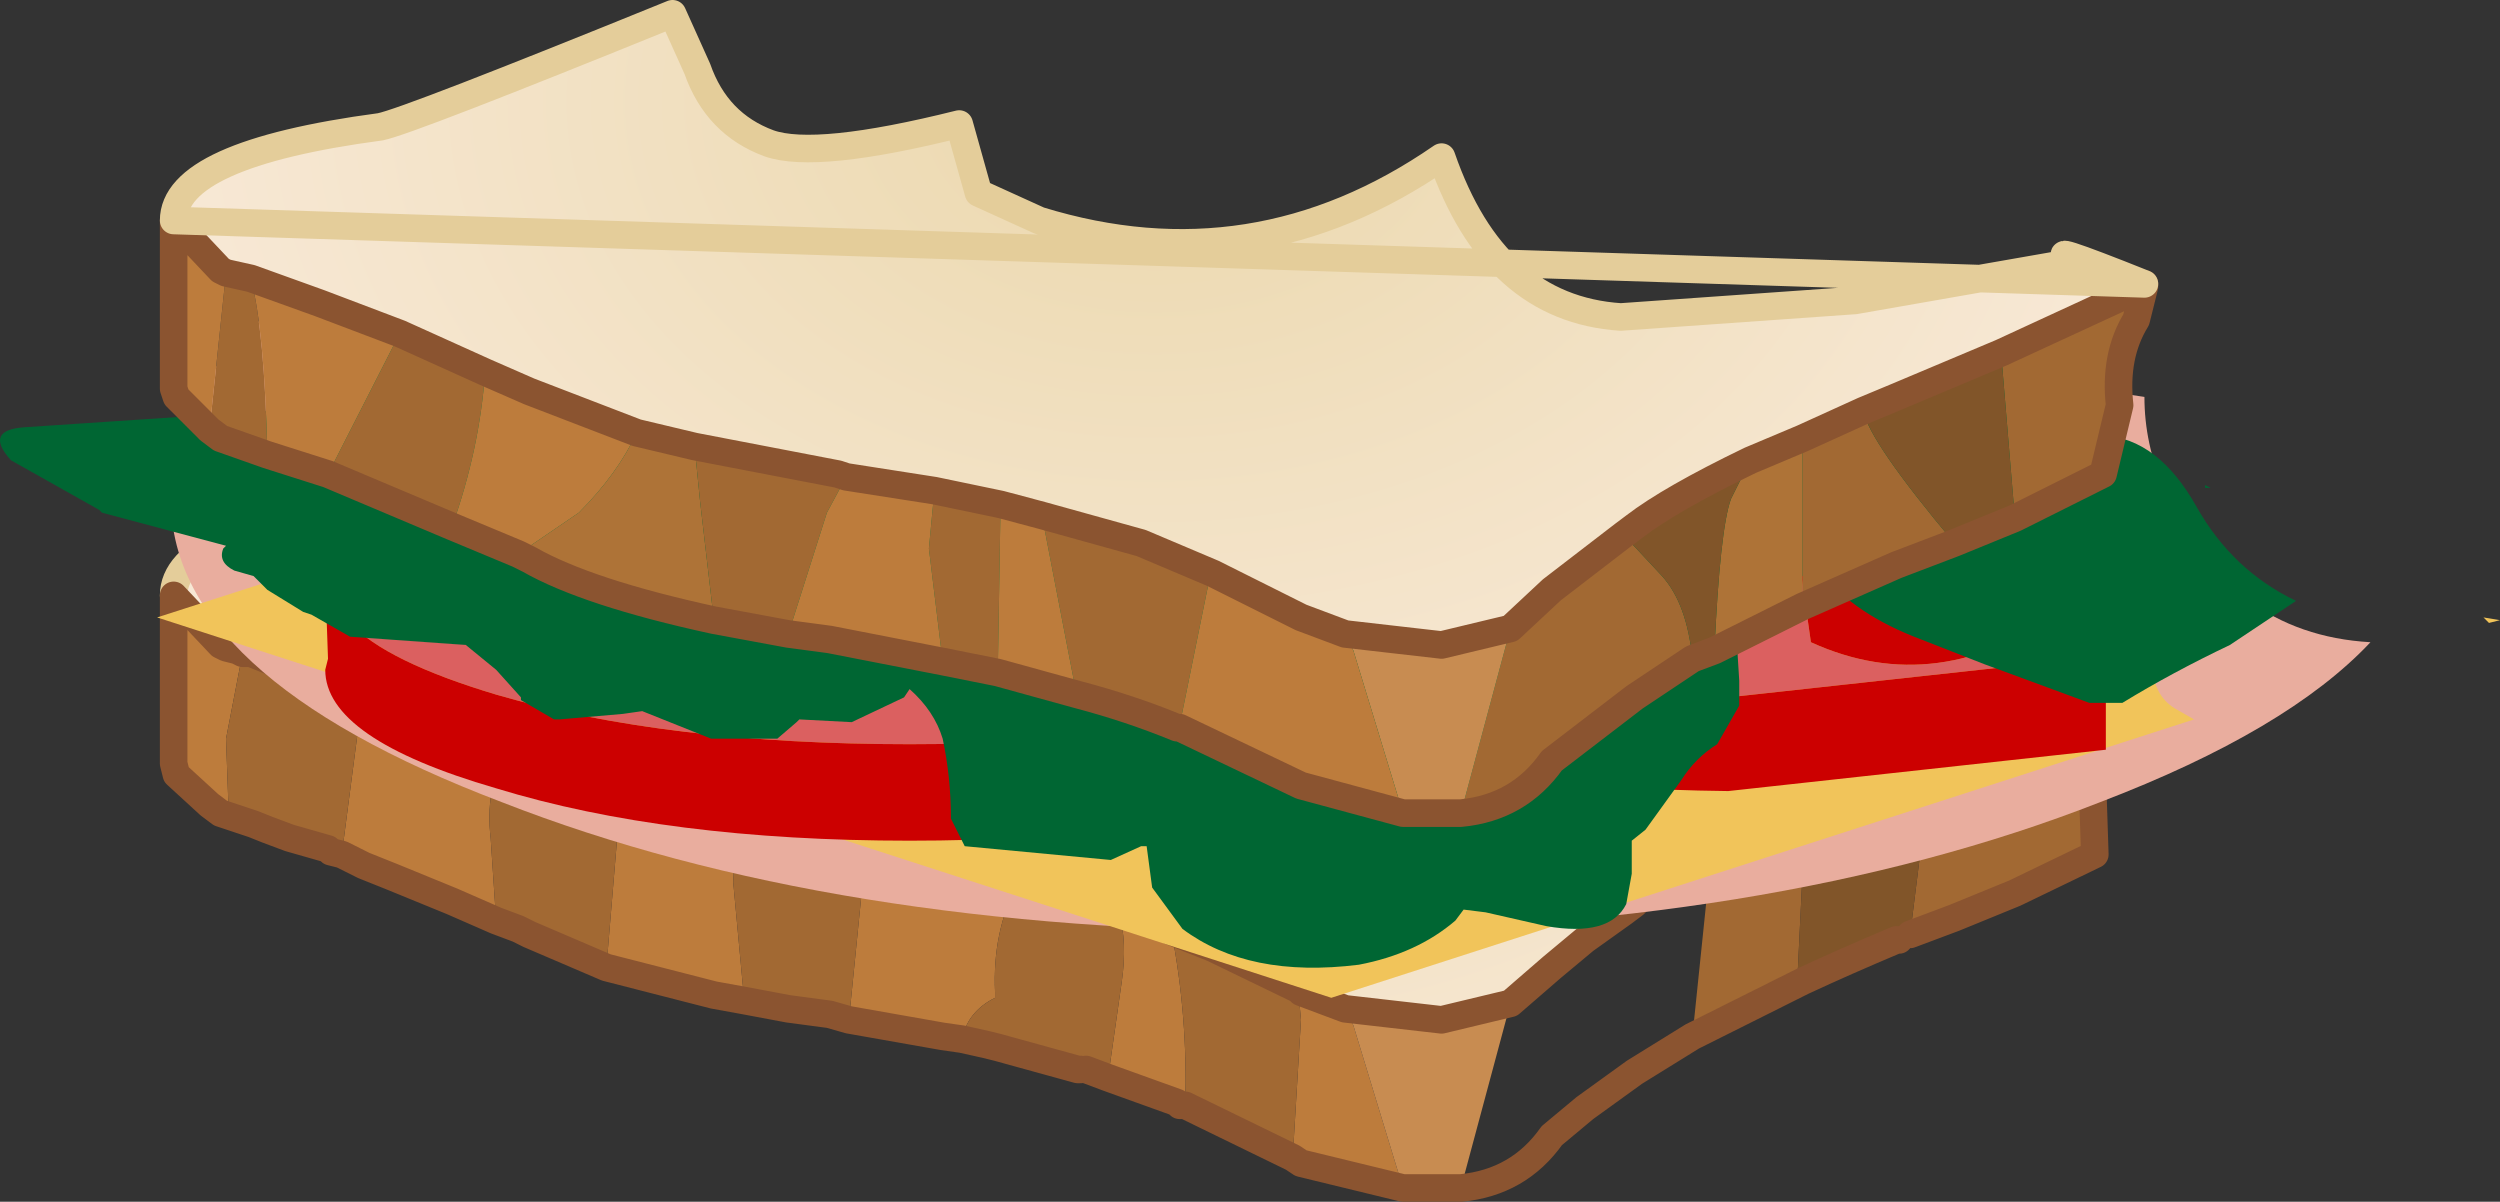 <?xml version="1.0" encoding="UTF-8" standalone="no"?>
<svg xmlns:xlink="http://www.w3.org/1999/xlink" height="21.8px" width="45.35px" xmlns="http://www.w3.org/2000/svg">
  <rect width="100%" height="100%" fill="#333333" stroke="none"/>
  <g transform="matrix(1.0, 0.0, 0.0, 1.0, 22.65, 10.9)">
    <use height="21.8" transform="matrix(1.0, 0.0, 0.0, 1.0, -22.65, -10.9)" width="45.35" xlink:href="#shape0"/>
  </g>
  <defs>
    <g id="shape0" transform="matrix(1.0, 0.0, 0.0, 1.0, 22.65, 10.9)">
      <path d="M-19.5 -0.1 Q-19.5 -1.3 -15.75 -1.8 L-13.7 -2.55 -13.7 -2.45 15.45 -2.45 15.45 1.45 15.25 1.55 13.65 2.3 12.3 2.9 11.75 3.1 11.15 3.35 10.35 3.7 10.1 3.85 10.05 3.85 9.1 4.3 8.15 4.8 7.2 5.35 7.15 5.4 7.1 5.4 7.0 5.5 6.8 5.65 6.45 5.9 6.1 6.15 5.5 6.65 4.75 7.3 3.5 7.6 1.75 7.4 0.95 7.1 0.9 7.05 -0.65 6.3 -1.4 6.0 Q-1.7 5.85 -1.95 5.75 L-2.35 5.65 -3.0 5.45 -3.75 5.25 -4.2 5.15 -4.5 5.05 -5.7 4.8 -6.95 4.6 -7.3 4.55 -7.45 4.5 -9.3 4.2 -10.05 4.0 -11.1 3.75 -11.45 3.65 -13.05 3.0 -13.5 2.8 -13.85 2.65 -15.4 2.0 -15.85 1.8 -16.1 1.7 -16.35 1.6 -16.75 1.45 -16.85 1.4 -17.6 1.15 -18.1 0.95 -18.25 0.95 -18.35 0.9 -18.55 0.85 -18.65 0.8 -19.5 -0.1" fill="url(#gradient0)" fill-rule="evenodd" stroke="none"/>
      <path d="M2.8 10.65 L0.95 10.2 0.8 10.1 0.95 7.6 0.9 7.05 0.95 7.1 1.75 7.4 1.9 7.7 2.8 10.65 M-1.15 9.15 L-1.25 9.15 -1.3 9.1 -2.55 8.65 -2.3 6.9 Q-2.2 6.2 -2.35 5.65 L-1.95 5.75 Q-1.7 5.85 -1.4 6.0 -1.1 7.55 -1.15 9.15 M-5.2 7.95 L-5.55 7.9 -7.25 7.6 -7.0 5.1 -6.95 4.6 -5.7 4.8 -4.5 5.05 -4.2 5.15 Q-4.65 6.0 -4.6 7.1 L-4.6 7.2 Q-5.1 7.45 -5.2 7.95 M-9.15 7.25 L-9.7 7.15 -11.65 6.65 -11.45 4.25 -11.45 3.65 -11.1 3.75 -10.05 4.0 -9.3 4.2 -9.35 5.1 -9.15 7.25 M-13.65 5.8 L-14.45 5.45 -15.55 5.0 -16.05 4.8 -16.45 4.6 -16.15 2.3 -16.1 1.7 -15.85 1.8 -15.4 2.0 -13.85 2.65 -13.5 2.8 Q-13.85 3.45 -13.75 4.3 L-13.65 5.8 M-18.5 3.9 L-18.65 3.85 -18.85 3.7 -19.45 3.15 -19.5 2.95 -19.5 -0.1 -18.65 0.8 -18.55 0.85 -18.35 0.9 -18.25 0.95 -18.55 2.5 -18.5 3.9" fill="#bd7c3c" fill-rule="evenodd" stroke="none"/>
      <path d="M15.25 1.55 L15.35 4.6 13.9 5.3 12.8 5.75 12.0 6.05 12.3 3.65 12.3 2.9 13.65 2.3 15.25 1.55 M9.95 6.95 L8.45 7.7 8.05 7.9 8.35 5.0 8.4 4.65 8.15 4.8 9.1 4.3 10.05 3.85 10.1 3.85 9.95 6.95 M0.8 10.1 L-1.15 9.15 Q-1.1 7.55 -1.4 6.0 L-0.65 6.3 0.9 7.05 0.95 7.6 0.8 10.1 M-2.55 8.65 L-2.95 8.5 -3.05 8.5 -3.1 8.5 -4.55 8.1 -4.75 8.05 -5.2 7.95 Q-5.1 7.45 -4.6 7.2 L-4.6 7.1 Q-4.65 6.0 -4.2 5.15 L-3.75 5.25 -3.0 5.45 -2.35 5.65 Q-2.2 6.2 -2.3 6.9 L-2.55 8.65 M-7.25 7.6 L-7.6 7.5 -8.35 7.4 -9.15 7.25 -9.35 5.1 -9.3 4.2 -7.45 4.5 -7.3 4.55 -6.95 4.6 -7.0 5.1 -7.25 7.6 M-11.65 6.65 L-13.05 6.05 -13.25 5.95 -13.65 5.8 -13.75 4.3 Q-13.85 3.45 -13.5 2.8 L-13.05 3.0 -11.45 3.65 -11.45 4.25 -11.65 6.65 M-16.45 4.6 L-16.65 4.55 -16.7 4.5 -17.4 4.3 -17.8 4.15 -18.05 4.05 -18.2 4.0 -18.5 3.9 -18.55 2.5 -18.25 0.95 -18.1 0.95 -17.6 1.15 -16.85 1.4 -16.75 1.45 -16.35 1.6 -16.1 1.7 -16.15 2.3 -16.45 4.6" fill="#a26933" fill-rule="evenodd" stroke="none"/>
      <path d="M12.0 6.05 L11.8 6.15 11.75 6.15 Q10.8 6.55 10.05 6.9 L9.95 6.95 10.1 3.85 10.35 3.7 11.15 3.35 11.75 3.1 12.3 2.9 12.3 3.65 12.0 6.05" fill="#815529" fill-rule="evenodd" stroke="none"/>
      <path d="M3.85 10.65 L3.5 10.65 2.8 10.65 1.9 7.7 1.75 7.4 3.5 7.6 4.75 7.3 3.85 10.65" fill="#c88c51" fill-rule="evenodd" stroke="none"/>
      <path d="M-19.5 -0.1 Q-19.5 -1.3 -15.75 -1.8 L-13.7 -2.55 -13.7 -2.45 15.45 -2.45 15.45 1.45" fill="none" stroke="#e4cd9a" stroke-linecap="round" stroke-linejoin="round" stroke-width="0.5"/>
      <path d="M15.45 1.45 L15.25 1.55 15.35 4.6 13.9 5.3 12.8 5.75 12.0 6.05 M11.8 6.15 L11.75 6.15 Q10.8 6.55 10.05 6.9 L9.95 6.95 8.45 7.7 8.05 7.9 7.0 8.55 6.1 9.2 5.5 9.7 Q4.9 10.55 3.85 10.65 L3.5 10.65 2.8 10.65 0.95 10.2 0.8 10.1 -1.15 9.15 -1.25 9.15 -1.3 9.1 -2.55 8.65 -2.95 8.5 M-3.05 8.5 L-3.1 8.5 -4.55 8.1 -4.75 8.05 -5.2 7.95 -5.55 7.9 -7.25 7.6 -7.6 7.5 -8.35 7.4 -9.15 7.25 -9.7 7.15 -11.65 6.65 -13.05 6.05 -13.25 5.95 -13.65 5.8 -14.45 5.45 -15.55 5.0 -16.05 4.8 -16.45 4.6 -16.65 4.55 -16.7 4.5 -17.4 4.3 -17.8 4.15 -18.05 4.05 -18.2 4.0 -18.5 3.9 -18.65 3.85 -18.85 3.7 -19.45 3.15 -19.5 2.95 -19.5 -0.1 -18.65 0.8 -18.55 0.85 -18.35 0.9 -18.25 0.95 -18.1 0.95 -17.6 1.15 -16.85 1.4 -16.75 1.45 -16.35 1.6 -16.1 1.7 -15.85 1.8 -15.4 2.0 -13.85 2.65 -13.5 2.8 -13.05 3.0 -11.45 3.65 -11.1 3.75 -10.05 4.0 -9.3 4.2 -7.45 4.5 -7.3 4.55 -6.95 4.6 -5.7 4.8 -4.5 5.05 -4.2 5.15 -3.75 5.25 -3.0 5.45 -2.35 5.65 -1.95 5.75 Q-1.7 5.85 -1.4 6.0 L-0.65 6.3 0.9 7.05 0.95 7.1 1.75 7.4 3.5 7.6 4.75 7.3 5.5 6.65 6.1 6.15 6.45 5.9 6.8 5.65 7.0 5.5 7.1 5.4 7.15 5.4 7.2 5.35 8.15 4.8 9.1 4.3 10.05 3.85 10.1 3.85 10.35 3.7 11.15 3.35 11.75 3.1 12.3 2.9 13.65 2.3 15.25 1.55" fill="none" stroke="#8b5430" stroke-linecap="round" stroke-linejoin="round" stroke-width="0.5"/>
      <path d="M16.25 -3.7 Q16.25 -2.85 16.6 -2.05 17.75 0.6 20.35 0.75 18.85 2.35 15.45 3.65 9.45 6.0 0.95 6.0 -7.55 6.0 -13.55 3.65 -19.6 1.35 -19.55 -1.9 -19.6 -5.2 -13.55 -7.55 L-12.2 -8.0 16.25 -3.7" fill="#e9ad9e" fill-rule="evenodd" stroke="none"/>
      <path d="M22.7 0.35 L22.5 0.4 22.4 0.3 22.7 0.35 M1.5 -6.55 L14.55 -2.35 14.55 -1.95 Q14.45 -1.1 15.0 -0.5 L16.4 0.8 16.4 1.15 Q16.4 1.7 16.8 1.95 L17.15 2.15 1.5 7.2 -19.8 0.3 1.5 -6.55" fill="#f1c45a" fill-rule="evenodd" stroke="none"/>
      <path d="M-16.75 -0.4 L-16.75 -0.5 Q-16.7 -1.75 -13.65 -2.65 -10.55 -3.55 -6.15 -3.55 -1.75 -3.55 1.3 -2.65 4.4 -1.75 4.4 -0.45 L4.4 -0.35 4.05 0.4 Q3.3 1.1 1.3 1.7 -1.75 2.6 -6.15 2.6 -10.55 2.6 -13.65 1.7 -15.65 1.1 -16.3 0.4 L-16.75 -0.4 M-4.65 1.65 Q-2.35 2.7 -0.05 1.05 L-0.2 0.8 -0.65 0.5 -1.2 0.7 -2.95 0.35 -3.3 0.1 -4.6 -0.05 -4.9 0.2 -4.65 1.65 M-6.65 -0.35 L-7.85 -0.4 Q-10.75 -0.15 -11.9 0.8 L-9.95 1.85 -6.55 1.45 -7.35 1.05 -6.9 0.8 -6.55 0.5 Q-5.95 -0.05 -6.65 -0.35 M-9.3 -2.85 L-8.15 -1.9 -6.3 -0.9 -5.85 -1.05 -5.5 -1.25 -5.35 -1.4 -5.15 -2.1 -3.45 -2.2 -3.05 -2.85 -6.5 -3.05 -9.3 -2.85 M-13.2 -1.9 L-13.65 -1.7 -14.05 -1.4 -14.3 -1.05 -14.5 -0.5 -8.25 -0.65 -9.25 -1.35 -10.05 -1.9 -13.2 -1.9 M1.9 0.15 Q3.0 -0.15 3.3 -1.25 L-4.2 -1.6 -4.55 -1.35 Q-4.85 -1.0 -4.3 -0.85 L-0.4 0.1 1.9 0.15" fill="#db6060" fill-rule="evenodd" stroke="none"/>
      <path d="M-16.75 -0.4 L-16.3 0.4 Q-15.65 1.1 -13.65 1.7 -10.55 2.6 -6.15 2.6 -1.75 2.6 1.3 1.7 3.3 1.1 4.05 0.4 L4.4 -0.35 4.35 1.0 4.4 1.15 4.4 1.25 Q4.4 2.5 1.3 3.4 -1.75 4.35 -6.15 4.35 -10.55 4.35 -13.65 3.4 -16.75 2.5 -16.75 1.25 L-16.7 1.05 -16.75 -0.4 M1.9 0.15 L-0.4 0.1 -4.3 -0.85 Q-4.85 -1.0 -4.55 -1.35 L-4.2 -1.6 3.3 -1.25 Q3.0 -0.15 1.9 0.15 M-13.2 -1.9 L-10.05 -1.9 -9.25 -1.35 -8.25 -0.65 -14.5 -0.5 -14.3 -1.05 -14.05 -1.4 -13.65 -1.7 -13.2 -1.9 M-9.3 -2.85 L-6.5 -3.05 -3.05 -2.85 -3.45 -2.2 -5.15 -2.1 -5.35 -1.4 -5.5 -1.25 -5.85 -1.05 -6.3 -0.9 -8.15 -1.9 -9.3 -2.85 M-6.65 -0.35 Q-5.95 -0.05 -6.55 0.5 L-6.9 0.8 -7.35 1.05 -6.55 1.45 -9.95 1.85 -11.9 0.8 Q-10.75 -0.15 -7.85 -0.4 L-6.65 -0.35 M-4.65 1.65 L-4.9 0.2 -4.6 -0.05 -3.3 0.1 -2.95 0.35 -1.2 0.7 -0.65 0.5 -0.2 0.8 -0.05 1.05 Q-2.35 2.7 -4.65 1.65" fill="#cc0000" fill-rule="evenodd" stroke="none"/>
      <path d="M7.95 -0.1 L8.3 -0.35 Q8.9 -0.95 8.2 -1.25 L7.0 -1.3 Q4.1 -1.05 3.0 -0.1 L4.9 0.95 8.3 0.6 7.5 0.2 7.95 -0.1 M9.55 -2.3 L9.7 -3.0 11.4 -3.05 11.8 -3.7 8.35 -3.95 5.55 -3.75 6.7 -2.8 Q7.6 -2.15 8.55 -1.8 L9.05 -1.9 9.35 -2.1 9.55 -2.3 M0.55 -1.95 L0.35 -1.4 6.6 -1.5 5.6 -2.25 4.8 -2.75 1.65 -2.8 1.2 -2.55 0.85 -2.3 0.55 -1.95 M-1.85 -1.25 L-1.85 -1.4 Q-1.85 -2.65 1.2 -3.55 4.3 -4.45 8.7 -4.45 L15.55 -3.7 15.55 -2.25 10.65 -2.5 10.3 -2.25 Q10.05 -1.9 10.6 -1.75 L14.45 -0.8 15.55 -0.65 15.55 1.0 8.7 1.75 Q4.3 1.7 1.2 0.8 -0.8 0.2 -1.5 -0.5 -1.85 -0.9 -1.85 -1.25 M11.9 -0.55 L11.55 -0.75 10.25 -0.95 10.0 -0.65 10.2 0.75 Q12.5 1.8 14.8 0.15 L14.65 -0.1 14.2 -0.35 13.65 -0.2 11.9 -0.55" fill="#db6060" fill-rule="evenodd" stroke="none"/>
      <path d="M0.55 -1.95 L0.85 -2.3 1.2 -2.55 1.65 -2.8 4.8 -2.75 5.6 -2.25 6.6 -1.5 0.35 -1.4 0.55 -1.95 M9.55 -2.3 L9.35 -2.1 9.05 -1.9 8.55 -1.8 Q7.6 -2.15 6.7 -2.8 L5.55 -3.75 8.35 -3.95 11.8 -3.7 11.4 -3.05 9.7 -3.0 9.55 -2.3 M7.95 -0.1 L7.5 0.2 8.3 0.6 4.9 0.95 3.0 -0.1 Q4.1 -1.05 7.0 -1.3 L8.2 -1.25 Q8.9 -0.95 8.3 -0.35 L7.95 -0.1 M-1.85 -1.25 Q-1.85 -0.9 -1.5 -0.5 -0.8 0.2 1.2 0.8 4.3 1.7 8.7 1.75 L15.55 1.0 15.55 2.7 8.7 3.45 Q4.3 3.4 1.2 2.5 -1.9 1.6 -1.85 0.35 L-1.85 0.15 -1.85 -1.25 M15.55 -0.65 L14.45 -0.8 10.6 -1.75 Q10.05 -1.9 10.3 -2.25 L10.65 -2.5 15.55 -2.25 15.55 -0.65 M11.9 -0.55 L13.65 -0.2 14.2 -0.35 14.65 -0.1 14.8 0.15 Q12.5 1.8 10.2 0.75 L10.0 -0.65 10.25 -0.95 11.55 -0.75 11.9 -0.55" fill="#cc0000" fill-rule="evenodd" stroke="none"/>
      <path d="M17.35 -2.05 L17.35 -2.1 17.45 -2.05 17.35 -2.05 M8.85 -0.2 L8.85 -0.1 8.85 0.65 8.9 1.45 8.9 1.9 8.5 2.6 Q8.1 2.85 7.85 3.25 L7.2 4.15 6.95 4.35 6.95 4.45 6.95 4.95 6.85 5.5 Q6.55 6.1 5.4 5.9 L4.3 5.65 3.9 5.6 3.75 5.8 Q3.05 6.4 2.0 6.6 0.0 6.85 -1.2 5.95 L-1.75 5.2 -1.85 4.45 -1.95 4.45 -2.5 4.7 -5.15 4.45 -5.4 3.95 Q-5.4 3.2 -5.55 2.5 -5.7 2.0 -6.15 1.6 L-6.25 1.75 -7.2 2.2 -8.15 2.15 -8.2 2.2 -8.55 2.5 -9.75 2.5 -11.0 2.0 -11.35 2.05 -12.5 2.15 -12.6 2.15 -13.2 1.8 -13.2 1.75 -13.65 1.25 -14.2 0.8 -16.3 0.65 -17.0 0.25 -17.15 0.2 -17.8 -0.2 -18.05 -0.45 -18.4 -0.55 Q-18.7 -0.7 -18.6 -0.95 L-18.55 -1.0 -20.8 -1.6 -20.85 -1.65 -22.45 -2.55 Q-22.95 -3.1 -22.2 -3.15 L-17.7 -3.45 -16.6 -3.75 -16.5 -3.75 Q-15.9 -5.15 -14.15 -5.45 L-14.15 -4.65 14.55 -4.65 Q14.65 -3.05 15.5 -3.0 16.5 -2.95 17.2 -1.7 17.85 -0.55 19.0 0.0 L17.8 0.8 Q16.75 1.3 15.85 1.85 L15.25 1.85 13.35 1.15 12.2 0.7 Q11.0 0.25 10.4 -0.5 L10.3 -0.45 9.9 -0.45 9.45 -0.35 8.85 -0.2" fill="#006633" fill-rule="evenodd" stroke="none"/>
      <path d="M-19.5 -6.9 Q-19.5 -8.1 -15.75 -8.6 -15.25 -8.7 -10.45 -10.65 L-10.0 -9.65 Q-9.65 -8.65 -8.7 -8.3 -7.85 -8.0 -5.25 -8.65 L-4.9 -7.4 -3.8 -6.9 Q0.1 -5.7 3.5 -8.05 4.45 -5.3 6.75 -5.15 L11.0 -5.45 15.0 -6.15 Q14.25 -6.55 16.25 -5.75 L16.25 -5.7 13.65 -4.5 11.75 -3.7 11.15 -3.45 10.05 -2.95 9.1 -2.55 Q7.65 -1.85 7.0 -1.35 L6.8 -1.2 5.5 -0.2 4.75 0.5 3.5 0.8 1.75 0.6 0.95 0.3 -0.65 -0.5 -1.95 -1.05 -3.75 -1.55 -4.5 -1.75 -5.7 -2.0 -7.3 -2.25 -7.45 -2.3 -10.05 -2.8 -11.1 -3.05 -13.05 -3.8 -13.85 -4.15 -15.4 -4.85 -16.85 -5.4 -18.1 -5.85 -18.55 -5.95 -18.65 -6.0 -19.5 -6.9" fill="url(#gradient1)" fill-rule="evenodd" stroke="none"/>
      <path d="M10.05 0.1 L8.45 0.9 Q8.55 -1.3 8.75 -1.85 L9.1 -2.55 10.05 -2.95 10.05 0.1 M-9.7 0.35 Q-12.0 -0.15 -13.05 -0.75 L-13.25 -0.85 -12.15 -1.6 Q-11.45 -2.3 -11.1 -3.05 L-10.05 -2.8 -9.95 -1.8 -9.7 0.35" fill="#ae7337" fill-rule="evenodd" stroke="none"/>
      <path d="M16.25 -5.7 L16.1 -5.1 Q15.7 -4.45 15.8 -3.55 L15.5 -2.3 13.9 -1.5 13.65 -4.5 16.25 -5.7 M12.8 -1.05 L11.75 -0.65 10.05 0.1 10.05 -2.95 11.15 -3.45 Q11.25 -2.9 12.8 -1.05 M8.05 1.05 L7.0 1.75 5.5 2.9 Q4.9 3.75 3.85 3.85 L4.75 0.5 5.5 -0.2 6.8 -1.2 7.5 -0.45 Q7.95 0.05 8.05 1.05 M-1.25 2.3 L-1.3 2.3 Q-2.15 1.95 -3.1 1.7 L-3.15 1.55 -3.75 -1.55 -1.95 -1.05 -0.65 -0.5 -0.7 -0.45 -1.25 2.25 -1.25 2.3 M-4.55 1.3 L-5.55 1.1 -5.8 -0.95 -5.7 -2.0 -4.5 -1.75 -4.55 1.3 M-8.35 0.6 L-9.7 0.35 -9.95 -1.8 -10.05 -2.8 -7.45 -2.3 -7.3 -2.25 -7.65 -1.6 -8.35 0.6 M-14.45 -1.35 L-16.7 -2.3 -15.4 -4.85 -13.85 -4.15 Q-13.95 -2.75 -14.45 -1.35 M-17.8 -2.65 L-18.65 -2.95 -18.85 -3.1 -18.55 -5.95 -18.1 -5.85 Q-17.85 -4.9 -17.8 -2.65" fill="#a26933" fill-rule="evenodd" stroke="none"/>
      <path d="M13.9 -1.5 L12.8 -1.05 Q11.25 -2.9 11.15 -3.45 L11.75 -3.7 13.65 -4.5 13.9 -1.5 M8.45 0.9 L8.05 1.05 Q7.95 0.05 7.5 -0.45 L6.8 -1.2 7.0 -1.35 Q7.65 -1.85 9.1 -2.55 L8.75 -1.85 Q8.55 -1.3 8.45 0.9" fill="#815529" fill-rule="evenodd" stroke="none"/>
      <path d="M3.85 3.85 L3.5 3.85 2.8 3.85 1.9 0.9 1.75 0.6 3.5 0.8 4.75 0.5 3.85 3.85" fill="#c88c51" fill-rule="evenodd" stroke="none"/>
      <path d="M2.8 3.85 L0.95 3.35 -1.25 2.3 -1.25 2.25 -0.7 -0.45 -0.65 -0.5 0.95 0.3 1.75 0.6 1.9 0.9 2.8 3.85 M-3.1 1.7 L-4.55 1.3 -4.5 -1.75 -3.75 -1.55 -3.15 1.55 -3.1 1.7 M-5.55 1.1 L-7.6 0.7 -8.35 0.6 -7.65 -1.6 -7.3 -2.25 -5.7 -2.0 -5.8 -0.95 -5.55 1.1 M-13.25 -0.85 L-14.45 -1.35 Q-13.95 -2.75 -13.85 -4.15 L-13.05 -3.8 -11.1 -3.05 Q-11.45 -2.3 -12.15 -1.6 L-13.25 -0.85 M-16.7 -2.3 L-17.8 -2.65 Q-17.85 -4.9 -18.1 -5.85 L-16.85 -5.4 -15.4 -4.85 -16.7 -2.3 M-18.85 -3.1 L-19.45 -3.7 -19.5 -3.85 -19.5 -6.9 -18.65 -6.0 -18.55 -5.95 -18.85 -3.1" fill="#bd7c3c" fill-rule="evenodd" stroke="none"/>
      <path d="M16.25 -5.75 L16.25 -5.7 16.1 -5.1 Q15.7 -4.45 15.8 -3.55 L15.5 -2.3 13.9 -1.5 12.8 -1.05 11.75 -0.65 10.05 0.1 8.45 0.9 8.05 1.05 7.0 1.75 5.5 2.9 Q4.9 3.75 3.85 3.85 L3.5 3.85 2.8 3.85 0.95 3.35 -1.25 2.3 -1.3 2.3 Q-2.15 1.95 -3.1 1.7 L-4.55 1.3 -5.55 1.1 -7.6 0.7 -8.35 0.6 -9.7 0.35 Q-12.0 -0.15 -13.05 -0.75 L-13.25 -0.85 -14.45 -1.35 -16.7 -2.3 -17.8 -2.65 -18.65 -2.95 -18.85 -3.1 -19.45 -3.7 -19.5 -3.85 -19.5 -6.9 -18.65 -6.0 -18.55 -5.95 -18.1 -5.85 -16.85 -5.4 -15.4 -4.85 -13.85 -4.15 -13.05 -3.8 -11.1 -3.05 -10.05 -2.8 -7.45 -2.3 -7.3 -2.25 -5.7 -2.0 -4.5 -1.75 -3.75 -1.55 -1.95 -1.05 -0.65 -0.5 0.95 0.3 1.75 0.6 3.5 0.8 4.75 0.5 5.5 -0.2 6.8 -1.2 7.0 -1.35 Q7.65 -1.85 9.1 -2.55 L10.05 -2.95 11.15 -3.45 11.75 -3.7 13.65 -4.5 16.25 -5.7" fill="none" stroke="#8b5430" stroke-linecap="round" stroke-linejoin="round" stroke-width="0.5"/>
      <path d="M-19.5 -6.9 Q-19.5 -8.1 -15.75 -8.6 -15.25 -8.7 -10.45 -10.65 L-10.0 -9.65 Q-9.65 -8.65 -8.7 -8.3 -7.85 -8.0 -5.25 -8.65 L-4.9 -7.4 -3.8 -6.9 Q0.1 -5.7 3.5 -8.05 4.45 -5.3 6.75 -5.15 L11.0 -5.45 15.0 -6.15 Q14.25 -6.55 16.25 -5.75 Z" fill="none" stroke="#e4cd9a" stroke-linecap="round" stroke-linejoin="round" stroke-width="0.5"/>
    </g>
    <radialGradient cx="0" cy="0" gradientTransform="matrix(0.028, 0.0, 0.0, 0.02, -1.7, -2.25)" gradientUnits="userSpaceOnUse" id="gradient0" r="819.2" spreadMethod="pad">
      <stop offset="0.0" stop-color="#eddeb5"/>
      <stop offset="0.024" stop-color="#ebd8ad"/>
      <stop offset="1.0" stop-color="#fbede1"/>
    </radialGradient>
    <radialGradient cx="0" cy="0" gradientTransform="matrix(0.028, 0.0, 0.0, 0.02, -1.7, -9.05)" gradientUnits="userSpaceOnUse" id="gradient1" r="819.2" spreadMethod="pad">
      <stop offset="0.0" stop-color="#eddeb5"/>
      <stop offset="0.024" stop-color="#ebd8ad"/>
      <stop offset="1.0" stop-color="#fbede1"/>
    </radialGradient>
  </defs>
</svg>
